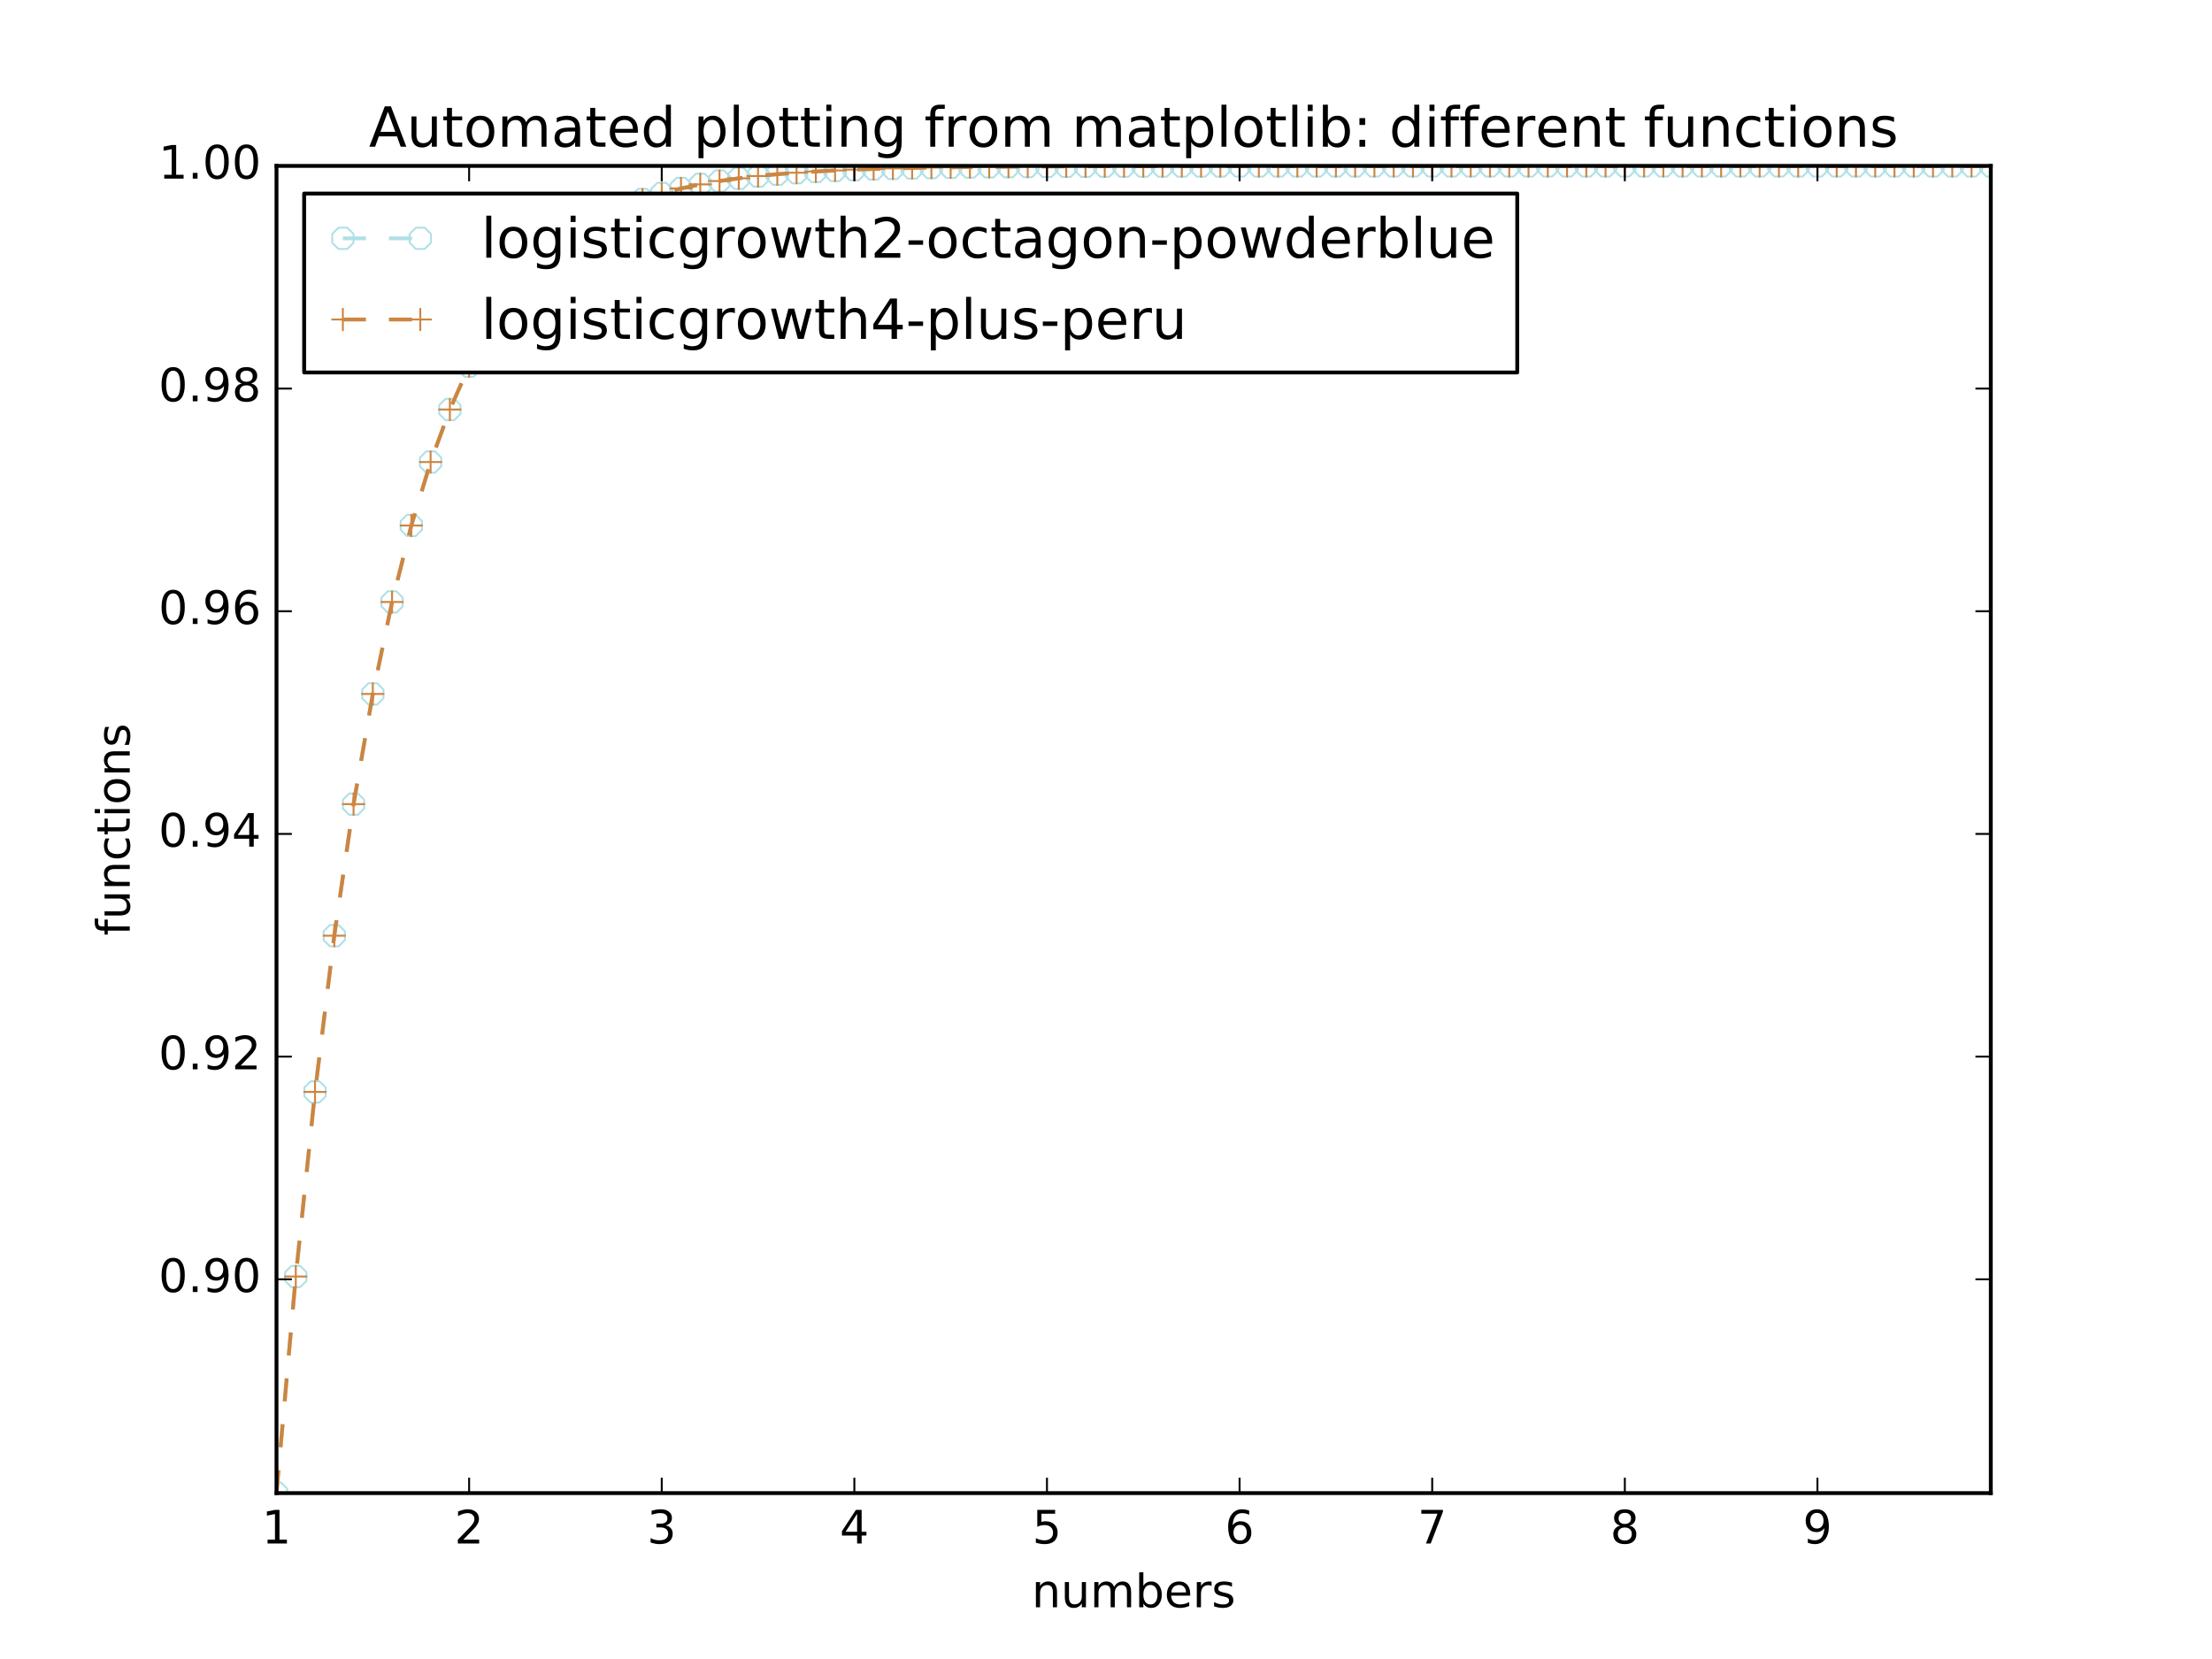 <?xml version="1.0" encoding="utf-8" standalone="no"?>
<!DOCTYPE svg PUBLIC "-//W3C//DTD SVG 1.1//EN"
  "http://www.w3.org/Graphics/SVG/1.1/DTD/svg11.dtd">
<!-- Created with matplotlib (http://matplotlib.org/) -->
<svg height="432pt" version="1.1" viewBox="0 0 576 432" width="576pt" xmlns="http://www.w3.org/2000/svg" xmlns:xlink="http://www.w3.org/1999/xlink">
 <defs>
  <style type="text/css">
*{stroke-linecap:butt;stroke-linejoin:round;stroke-miterlimit:100000;}
  </style>
 </defs>
 <g id="figure_1">
  <g id="patch_1">
   <path d="M 0 432 
L 576 432 
L 576 0 
L 0 0 
z
" style="fill:#ffffff;"/>
  </g>
  <g id="axes_1">
   <g id="patch_2">
    <path d="M 72 388.8 
L 518.4 388.8 
L 518.4 43.2 
L 72 43.2 
z
" style="fill:#ffffff;"/>
   </g>
   <g id="line2d_1">
    <path clip-path="url(#p34cb768e17)" d="M 72 388.8 
L 77.016 332.402 
L 82.031 284.339 
L 87.047 243.65 
L 92.063 209.398 
L 97.079 180.7 
L 102.094 156.752 
L 107.11 136.833 
L 112.126 120.312 
L 117.142 106.639 
L 122.157 95.347 
L 127.173 86.034 
L 132.189 78.363 
L 137.204 72.053 
L 142.22 66.865 
L 147.236 62.604 
L 152.252 59.106 
L 157.267 56.236 
L 162.283 53.882 
L 167.299 51.951 
L 172.315 50.369 
L 177.33 49.072 
L 182.346 48.009 
L 187.362 47.139 
L 192.378 46.426 
L 197.393 45.841 
L 202.409 45.363 
L 207.425 44.971 
L 212.44 44.65 
L 217.456 44.387 
L 222.472 44.172 
L 227.488 43.996 
L 232.503 43.852 
L 237.519 43.734 
L 242.535 43.637 
L 247.551 43.558 
L 252.566 43.493 
L 257.582 43.44 
L 262.598 43.396 
L 267.613 43.361 
L 272.629 43.332 
L 277.645 43.308 
L 282.661 43.288 
L 287.676 43.272 
L 292.692 43.259 
L 297.708 43.248 
L 302.724 43.24 
L 307.739 43.232 
L 312.755 43.227 
L 317.771 43.222 
L 322.787 43.218 
L 327.802 43.215 
L 332.818 43.212 
L 337.834 43.21 
L 342.849 43.208 
L 347.865 43.207 
L 352.881 43.205 
L 357.897 43.204 
L 362.912 43.204 
L 367.928 43.203 
L 372.944 43.202 
L 377.96 43.202 
L 382.975 43.202 
L 387.991 43.201 
L 393.007 43.201 
L 398.022 43.201 
L 403.038 43.201 
L 408.054 43.201 
L 413.07 43.2 
L 418.085 43.2 
L 423.101 43.2 
L 428.117 43.2 
L 433.133 43.2 
L 438.148 43.2 
L 443.164 43.2 
L 448.18 43.2 
L 453.196 43.2 
L 458.211 43.2 
L 463.227 43.2 
L 468.243 43.2 
L 473.258 43.2 
L 478.274 43.2 
L 483.29 43.2 
L 488.306 43.2 
L 493.321 43.2 
L 498.337 43.2 
L 503.353 43.2 
L 508.369 43.2 
L 513.384 43.2 
L 518.4 43.2 
" style="fill:none;stroke:#b0e0e6;stroke-dasharray:6,6;stroke-dashoffset:0.0;"/>
    <defs>
     <path d="M -1.148 -2.772 
L -2.772 -1.148 
L -2.772 1.148 
L -1.148 2.772 
L 1.148 2.772 
L 2.772 1.148 
L 2.772 -1.148 
L 1.148 -2.772 
z
" id="m70c37d524b" style="stroke:#b0e0e6;stroke-linejoin:miter;stroke-width:0.5;"/>
    </defs>
    <g clip-path="url(#p34cb768e17)">
     <use style="fill:none;stroke:#b0e0e6;stroke-linejoin:miter;stroke-width:0.5;" x="72.0" xlink:href="#m70c37d524b" y="388.8"/>
     <use style="fill:none;stroke:#b0e0e6;stroke-linejoin:miter;stroke-width:0.5;" x="77.016" xlink:href="#m70c37d524b" y="332.402"/>
     <use style="fill:none;stroke:#b0e0e6;stroke-linejoin:miter;stroke-width:0.5;" x="82.031" xlink:href="#m70c37d524b" y="284.339"/>
     <use style="fill:none;stroke:#b0e0e6;stroke-linejoin:miter;stroke-width:0.5;" x="87.047" xlink:href="#m70c37d524b" y="243.65"/>
     <use style="fill:none;stroke:#b0e0e6;stroke-linejoin:miter;stroke-width:0.5;" x="92.063" xlink:href="#m70c37d524b" y="209.398"/>
     <use style="fill:none;stroke:#b0e0e6;stroke-linejoin:miter;stroke-width:0.5;" x="97.079" xlink:href="#m70c37d524b" y="180.7"/>
     <use style="fill:none;stroke:#b0e0e6;stroke-linejoin:miter;stroke-width:0.5;" x="102.094" xlink:href="#m70c37d524b" y="156.752"/>
     <use style="fill:none;stroke:#b0e0e6;stroke-linejoin:miter;stroke-width:0.5;" x="107.11" xlink:href="#m70c37d524b" y="136.833"/>
     <use style="fill:none;stroke:#b0e0e6;stroke-linejoin:miter;stroke-width:0.5;" x="112.126" xlink:href="#m70c37d524b" y="120.312"/>
     <use style="fill:none;stroke:#b0e0e6;stroke-linejoin:miter;stroke-width:0.5;" x="117.142" xlink:href="#m70c37d524b" y="106.639"/>
     <use style="fill:none;stroke:#b0e0e6;stroke-linejoin:miter;stroke-width:0.5;" x="122.157" xlink:href="#m70c37d524b" y="95.347"/>
     <use style="fill:none;stroke:#b0e0e6;stroke-linejoin:miter;stroke-width:0.5;" x="127.173" xlink:href="#m70c37d524b" y="86.034"/>
     <use style="fill:none;stroke:#b0e0e6;stroke-linejoin:miter;stroke-width:0.5;" x="132.189" xlink:href="#m70c37d524b" y="78.363"/>
     <use style="fill:none;stroke:#b0e0e6;stroke-linejoin:miter;stroke-width:0.5;" x="137.204" xlink:href="#m70c37d524b" y="72.053"/>
     <use style="fill:none;stroke:#b0e0e6;stroke-linejoin:miter;stroke-width:0.5;" x="142.22" xlink:href="#m70c37d524b" y="66.865"/>
     <use style="fill:none;stroke:#b0e0e6;stroke-linejoin:miter;stroke-width:0.5;" x="147.236" xlink:href="#m70c37d524b" y="62.604"/>
     <use style="fill:none;stroke:#b0e0e6;stroke-linejoin:miter;stroke-width:0.5;" x="152.252" xlink:href="#m70c37d524b" y="59.106"/>
     <use style="fill:none;stroke:#b0e0e6;stroke-linejoin:miter;stroke-width:0.5;" x="157.267" xlink:href="#m70c37d524b" y="56.236"/>
     <use style="fill:none;stroke:#b0e0e6;stroke-linejoin:miter;stroke-width:0.5;" x="162.283" xlink:href="#m70c37d524b" y="53.882"/>
     <use style="fill:none;stroke:#b0e0e6;stroke-linejoin:miter;stroke-width:0.5;" x="167.299" xlink:href="#m70c37d524b" y="51.951"/>
     <use style="fill:none;stroke:#b0e0e6;stroke-linejoin:miter;stroke-width:0.5;" x="172.315" xlink:href="#m70c37d524b" y="50.369"/>
     <use style="fill:none;stroke:#b0e0e6;stroke-linejoin:miter;stroke-width:0.5;" x="177.33" xlink:href="#m70c37d524b" y="49.072"/>
     <use style="fill:none;stroke:#b0e0e6;stroke-linejoin:miter;stroke-width:0.5;" x="182.346" xlink:href="#m70c37d524b" y="48.009"/>
     <use style="fill:none;stroke:#b0e0e6;stroke-linejoin:miter;stroke-width:0.5;" x="187.362" xlink:href="#m70c37d524b" y="47.139"/>
     <use style="fill:none;stroke:#b0e0e6;stroke-linejoin:miter;stroke-width:0.5;" x="192.378" xlink:href="#m70c37d524b" y="46.426"/>
     <use style="fill:none;stroke:#b0e0e6;stroke-linejoin:miter;stroke-width:0.5;" x="197.393" xlink:href="#m70c37d524b" y="45.841"/>
     <use style="fill:none;stroke:#b0e0e6;stroke-linejoin:miter;stroke-width:0.5;" x="202.409" xlink:href="#m70c37d524b" y="45.363"/>
     <use style="fill:none;stroke:#b0e0e6;stroke-linejoin:miter;stroke-width:0.5;" x="207.425" xlink:href="#m70c37d524b" y="44.971"/>
     <use style="fill:none;stroke:#b0e0e6;stroke-linejoin:miter;stroke-width:0.5;" x="212.44" xlink:href="#m70c37d524b" y="44.65"/>
     <use style="fill:none;stroke:#b0e0e6;stroke-linejoin:miter;stroke-width:0.5;" x="217.456" xlink:href="#m70c37d524b" y="44.387"/>
     <use style="fill:none;stroke:#b0e0e6;stroke-linejoin:miter;stroke-width:0.5;" x="222.472" xlink:href="#m70c37d524b" y="44.172"/>
     <use style="fill:none;stroke:#b0e0e6;stroke-linejoin:miter;stroke-width:0.5;" x="227.488" xlink:href="#m70c37d524b" y="43.996"/>
     <use style="fill:none;stroke:#b0e0e6;stroke-linejoin:miter;stroke-width:0.5;" x="232.503" xlink:href="#m70c37d524b" y="43.852"/>
     <use style="fill:none;stroke:#b0e0e6;stroke-linejoin:miter;stroke-width:0.5;" x="237.519" xlink:href="#m70c37d524b" y="43.734"/>
     <use style="fill:none;stroke:#b0e0e6;stroke-linejoin:miter;stroke-width:0.5;" x="242.535" xlink:href="#m70c37d524b" y="43.637"/>
     <use style="fill:none;stroke:#b0e0e6;stroke-linejoin:miter;stroke-width:0.5;" x="247.551" xlink:href="#m70c37d524b" y="43.558"/>
     <use style="fill:none;stroke:#b0e0e6;stroke-linejoin:miter;stroke-width:0.5;" x="252.566" xlink:href="#m70c37d524b" y="43.493"/>
     <use style="fill:none;stroke:#b0e0e6;stroke-linejoin:miter;stroke-width:0.5;" x="257.582" xlink:href="#m70c37d524b" y="43.44"/>
     <use style="fill:none;stroke:#b0e0e6;stroke-linejoin:miter;stroke-width:0.5;" x="262.598" xlink:href="#m70c37d524b" y="43.396"/>
     <use style="fill:none;stroke:#b0e0e6;stroke-linejoin:miter;stroke-width:0.5;" x="267.613" xlink:href="#m70c37d524b" y="43.361"/>
     <use style="fill:none;stroke:#b0e0e6;stroke-linejoin:miter;stroke-width:0.5;" x="272.629" xlink:href="#m70c37d524b" y="43.332"/>
     <use style="fill:none;stroke:#b0e0e6;stroke-linejoin:miter;stroke-width:0.5;" x="277.645" xlink:href="#m70c37d524b" y="43.308"/>
     <use style="fill:none;stroke:#b0e0e6;stroke-linejoin:miter;stroke-width:0.5;" x="282.661" xlink:href="#m70c37d524b" y="43.288"/>
     <use style="fill:none;stroke:#b0e0e6;stroke-linejoin:miter;stroke-width:0.5;" x="287.676" xlink:href="#m70c37d524b" y="43.272"/>
     <use style="fill:none;stroke:#b0e0e6;stroke-linejoin:miter;stroke-width:0.5;" x="292.692" xlink:href="#m70c37d524b" y="43.259"/>
     <use style="fill:none;stroke:#b0e0e6;stroke-linejoin:miter;stroke-width:0.5;" x="297.708" xlink:href="#m70c37d524b" y="43.248"/>
     <use style="fill:none;stroke:#b0e0e6;stroke-linejoin:miter;stroke-width:0.5;" x="302.724" xlink:href="#m70c37d524b" y="43.24"/>
     <use style="fill:none;stroke:#b0e0e6;stroke-linejoin:miter;stroke-width:0.5;" x="307.739" xlink:href="#m70c37d524b" y="43.232"/>
     <use style="fill:none;stroke:#b0e0e6;stroke-linejoin:miter;stroke-width:0.5;" x="312.755" xlink:href="#m70c37d524b" y="43.227"/>
     <use style="fill:none;stroke:#b0e0e6;stroke-linejoin:miter;stroke-width:0.5;" x="317.771" xlink:href="#m70c37d524b" y="43.222"/>
     <use style="fill:none;stroke:#b0e0e6;stroke-linejoin:miter;stroke-width:0.5;" x="322.787" xlink:href="#m70c37d524b" y="43.218"/>
     <use style="fill:none;stroke:#b0e0e6;stroke-linejoin:miter;stroke-width:0.5;" x="327.802" xlink:href="#m70c37d524b" y="43.215"/>
     <use style="fill:none;stroke:#b0e0e6;stroke-linejoin:miter;stroke-width:0.5;" x="332.818" xlink:href="#m70c37d524b" y="43.212"/>
     <use style="fill:none;stroke:#b0e0e6;stroke-linejoin:miter;stroke-width:0.5;" x="337.834" xlink:href="#m70c37d524b" y="43.21"/>
     <use style="fill:none;stroke:#b0e0e6;stroke-linejoin:miter;stroke-width:0.5;" x="342.849" xlink:href="#m70c37d524b" y="43.208"/>
     <use style="fill:none;stroke:#b0e0e6;stroke-linejoin:miter;stroke-width:0.5;" x="347.865" xlink:href="#m70c37d524b" y="43.207"/>
     <use style="fill:none;stroke:#b0e0e6;stroke-linejoin:miter;stroke-width:0.5;" x="352.881" xlink:href="#m70c37d524b" y="43.205"/>
     <use style="fill:none;stroke:#b0e0e6;stroke-linejoin:miter;stroke-width:0.5;" x="357.897" xlink:href="#m70c37d524b" y="43.204"/>
     <use style="fill:none;stroke:#b0e0e6;stroke-linejoin:miter;stroke-width:0.5;" x="362.912" xlink:href="#m70c37d524b" y="43.204"/>
     <use style="fill:none;stroke:#b0e0e6;stroke-linejoin:miter;stroke-width:0.5;" x="367.928" xlink:href="#m70c37d524b" y="43.203"/>
     <use style="fill:none;stroke:#b0e0e6;stroke-linejoin:miter;stroke-width:0.5;" x="372.944" xlink:href="#m70c37d524b" y="43.202"/>
     <use style="fill:none;stroke:#b0e0e6;stroke-linejoin:miter;stroke-width:0.5;" x="377.96" xlink:href="#m70c37d524b" y="43.202"/>
     <use style="fill:none;stroke:#b0e0e6;stroke-linejoin:miter;stroke-width:0.5;" x="382.975" xlink:href="#m70c37d524b" y="43.202"/>
     <use style="fill:none;stroke:#b0e0e6;stroke-linejoin:miter;stroke-width:0.5;" x="387.991" xlink:href="#m70c37d524b" y="43.201"/>
     <use style="fill:none;stroke:#b0e0e6;stroke-linejoin:miter;stroke-width:0.5;" x="393.007" xlink:href="#m70c37d524b" y="43.201"/>
     <use style="fill:none;stroke:#b0e0e6;stroke-linejoin:miter;stroke-width:0.5;" x="398.022" xlink:href="#m70c37d524b" y="43.201"/>
     <use style="fill:none;stroke:#b0e0e6;stroke-linejoin:miter;stroke-width:0.5;" x="403.038" xlink:href="#m70c37d524b" y="43.201"/>
     <use style="fill:none;stroke:#b0e0e6;stroke-linejoin:miter;stroke-width:0.5;" x="408.054" xlink:href="#m70c37d524b" y="43.201"/>
     <use style="fill:none;stroke:#b0e0e6;stroke-linejoin:miter;stroke-width:0.5;" x="413.07" xlink:href="#m70c37d524b" y="43.2"/>
     <use style="fill:none;stroke:#b0e0e6;stroke-linejoin:miter;stroke-width:0.5;" x="418.085" xlink:href="#m70c37d524b" y="43.2"/>
     <use style="fill:none;stroke:#b0e0e6;stroke-linejoin:miter;stroke-width:0.5;" x="423.101" xlink:href="#m70c37d524b" y="43.2"/>
     <use style="fill:none;stroke:#b0e0e6;stroke-linejoin:miter;stroke-width:0.5;" x="428.117" xlink:href="#m70c37d524b" y="43.2"/>
     <use style="fill:none;stroke:#b0e0e6;stroke-linejoin:miter;stroke-width:0.5;" x="433.133" xlink:href="#m70c37d524b" y="43.2"/>
     <use style="fill:none;stroke:#b0e0e6;stroke-linejoin:miter;stroke-width:0.5;" x="438.148" xlink:href="#m70c37d524b" y="43.2"/>
     <use style="fill:none;stroke:#b0e0e6;stroke-linejoin:miter;stroke-width:0.5;" x="443.164" xlink:href="#m70c37d524b" y="43.2"/>
     <use style="fill:none;stroke:#b0e0e6;stroke-linejoin:miter;stroke-width:0.5;" x="448.18" xlink:href="#m70c37d524b" y="43.2"/>
     <use style="fill:none;stroke:#b0e0e6;stroke-linejoin:miter;stroke-width:0.5;" x="453.196" xlink:href="#m70c37d524b" y="43.2"/>
     <use style="fill:none;stroke:#b0e0e6;stroke-linejoin:miter;stroke-width:0.5;" x="458.211" xlink:href="#m70c37d524b" y="43.2"/>
     <use style="fill:none;stroke:#b0e0e6;stroke-linejoin:miter;stroke-width:0.5;" x="463.227" xlink:href="#m70c37d524b" y="43.2"/>
     <use style="fill:none;stroke:#b0e0e6;stroke-linejoin:miter;stroke-width:0.5;" x="468.243" xlink:href="#m70c37d524b" y="43.2"/>
     <use style="fill:none;stroke:#b0e0e6;stroke-linejoin:miter;stroke-width:0.5;" x="473.258" xlink:href="#m70c37d524b" y="43.2"/>
     <use style="fill:none;stroke:#b0e0e6;stroke-linejoin:miter;stroke-width:0.5;" x="478.274" xlink:href="#m70c37d524b" y="43.2"/>
     <use style="fill:none;stroke:#b0e0e6;stroke-linejoin:miter;stroke-width:0.5;" x="483.29" xlink:href="#m70c37d524b" y="43.2"/>
     <use style="fill:none;stroke:#b0e0e6;stroke-linejoin:miter;stroke-width:0.5;" x="488.306" xlink:href="#m70c37d524b" y="43.2"/>
     <use style="fill:none;stroke:#b0e0e6;stroke-linejoin:miter;stroke-width:0.5;" x="493.321" xlink:href="#m70c37d524b" y="43.2"/>
     <use style="fill:none;stroke:#b0e0e6;stroke-linejoin:miter;stroke-width:0.5;" x="498.337" xlink:href="#m70c37d524b" y="43.2"/>
     <use style="fill:none;stroke:#b0e0e6;stroke-linejoin:miter;stroke-width:0.5;" x="503.353" xlink:href="#m70c37d524b" y="43.2"/>
     <use style="fill:none;stroke:#b0e0e6;stroke-linejoin:miter;stroke-width:0.5;" x="508.369" xlink:href="#m70c37d524b" y="43.2"/>
     <use style="fill:none;stroke:#b0e0e6;stroke-linejoin:miter;stroke-width:0.5;" x="513.384" xlink:href="#m70c37d524b" y="43.2"/>
     <use style="fill:none;stroke:#b0e0e6;stroke-linejoin:miter;stroke-width:0.5;" x="518.4" xlink:href="#m70c37d524b" y="43.2"/>
    </g>
   </g>
   <g id="line2d_2">
    <path clip-path="url(#p34cb768e17)" d="M 72 388.8 
L 77.016 332.402 
L 82.031 284.339 
L 87.047 243.65 
L 92.063 209.398 
L 97.079 180.7 
L 102.094 156.752 
L 107.11 136.833 
L 112.126 120.312 
L 117.142 106.639 
L 122.157 95.347 
L 127.173 86.034 
L 132.189 78.363 
L 137.204 72.053 
L 142.22 66.865 
L 147.236 62.604 
L 152.252 59.106 
L 157.267 56.236 
L 162.283 53.882 
L 167.299 51.951 
L 172.315 50.369 
L 177.33 49.072 
L 182.346 48.009 
L 187.362 47.139 
L 192.378 46.426 
L 197.393 45.841 
L 202.409 45.363 
L 207.425 44.971 
L 212.44 44.65 
L 217.456 44.387 
L 222.472 44.172 
L 227.488 43.996 
L 232.503 43.852 
L 237.519 43.734 
L 242.535 43.637 
L 247.551 43.558 
L 252.566 43.493 
L 257.582 43.44 
L 262.598 43.396 
L 267.613 43.361 
L 272.629 43.332 
L 277.645 43.308 
L 282.661 43.288 
L 287.676 43.272 
L 292.692 43.259 
L 297.708 43.248 
L 302.724 43.24 
L 307.739 43.232 
L 312.755 43.227 
L 317.771 43.222 
L 322.787 43.218 
L 327.802 43.215 
L 332.818 43.212 
L 337.834 43.21 
L 342.849 43.208 
L 347.865 43.207 
L 352.881 43.205 
L 357.897 43.204 
L 362.912 43.204 
L 367.928 43.203 
L 372.944 43.202 
L 377.96 43.202 
L 382.975 43.202 
L 387.991 43.201 
L 393.007 43.201 
L 398.022 43.201 
L 403.038 43.201 
L 408.054 43.201 
L 413.07 43.2 
L 418.085 43.2 
L 423.101 43.2 
L 428.117 43.2 
L 433.133 43.2 
L 438.148 43.2 
L 443.164 43.2 
L 448.18 43.2 
L 453.196 43.2 
L 458.211 43.2 
L 463.227 43.2 
L 468.243 43.2 
L 473.258 43.2 
L 478.274 43.2 
L 483.29 43.2 
L 488.306 43.2 
L 493.321 43.2 
L 498.337 43.2 
L 503.353 43.2 
L 508.369 43.2 
L 513.384 43.2 
L 518.4 43.2 
" style="fill:none;stroke:#cd853f;stroke-dasharray:6,6;stroke-dashoffset:0.0;"/>
    <defs>
     <path d="M -3 0 
L 3 0 
M 0 3 
L 0 -3 
" id="m1ec7ca1e81" style="stroke:#cd853f;stroke-width:0.5;"/>
    </defs>
    <g clip-path="url(#p34cb768e17)">
     <use style="fill:none;stroke:#cd853f;stroke-width:0.5;" x="72.0" xlink:href="#m1ec7ca1e81" y="388.8"/>
     <use style="fill:none;stroke:#cd853f;stroke-width:0.5;" x="77.016" xlink:href="#m1ec7ca1e81" y="332.402"/>
     <use style="fill:none;stroke:#cd853f;stroke-width:0.5;" x="82.031" xlink:href="#m1ec7ca1e81" y="284.339"/>
     <use style="fill:none;stroke:#cd853f;stroke-width:0.5;" x="87.047" xlink:href="#m1ec7ca1e81" y="243.65"/>
     <use style="fill:none;stroke:#cd853f;stroke-width:0.5;" x="92.063" xlink:href="#m1ec7ca1e81" y="209.398"/>
     <use style="fill:none;stroke:#cd853f;stroke-width:0.5;" x="97.079" xlink:href="#m1ec7ca1e81" y="180.7"/>
     <use style="fill:none;stroke:#cd853f;stroke-width:0.5;" x="102.094" xlink:href="#m1ec7ca1e81" y="156.752"/>
     <use style="fill:none;stroke:#cd853f;stroke-width:0.5;" x="107.11" xlink:href="#m1ec7ca1e81" y="136.833"/>
     <use style="fill:none;stroke:#cd853f;stroke-width:0.5;" x="112.126" xlink:href="#m1ec7ca1e81" y="120.312"/>
     <use style="fill:none;stroke:#cd853f;stroke-width:0.5;" x="117.142" xlink:href="#m1ec7ca1e81" y="106.639"/>
     <use style="fill:none;stroke:#cd853f;stroke-width:0.5;" x="122.157" xlink:href="#m1ec7ca1e81" y="95.347"/>
     <use style="fill:none;stroke:#cd853f;stroke-width:0.5;" x="127.173" xlink:href="#m1ec7ca1e81" y="86.034"/>
     <use style="fill:none;stroke:#cd853f;stroke-width:0.5;" x="132.189" xlink:href="#m1ec7ca1e81" y="78.363"/>
     <use style="fill:none;stroke:#cd853f;stroke-width:0.5;" x="137.204" xlink:href="#m1ec7ca1e81" y="72.053"/>
     <use style="fill:none;stroke:#cd853f;stroke-width:0.5;" x="142.22" xlink:href="#m1ec7ca1e81" y="66.865"/>
     <use style="fill:none;stroke:#cd853f;stroke-width:0.5;" x="147.236" xlink:href="#m1ec7ca1e81" y="62.604"/>
     <use style="fill:none;stroke:#cd853f;stroke-width:0.5;" x="152.252" xlink:href="#m1ec7ca1e81" y="59.106"/>
     <use style="fill:none;stroke:#cd853f;stroke-width:0.5;" x="157.267" xlink:href="#m1ec7ca1e81" y="56.236"/>
     <use style="fill:none;stroke:#cd853f;stroke-width:0.5;" x="162.283" xlink:href="#m1ec7ca1e81" y="53.882"/>
     <use style="fill:none;stroke:#cd853f;stroke-width:0.5;" x="167.299" xlink:href="#m1ec7ca1e81" y="51.951"/>
     <use style="fill:none;stroke:#cd853f;stroke-width:0.5;" x="172.315" xlink:href="#m1ec7ca1e81" y="50.369"/>
     <use style="fill:none;stroke:#cd853f;stroke-width:0.5;" x="177.33" xlink:href="#m1ec7ca1e81" y="49.072"/>
     <use style="fill:none;stroke:#cd853f;stroke-width:0.5;" x="182.346" xlink:href="#m1ec7ca1e81" y="48.009"/>
     <use style="fill:none;stroke:#cd853f;stroke-width:0.5;" x="187.362" xlink:href="#m1ec7ca1e81" y="47.139"/>
     <use style="fill:none;stroke:#cd853f;stroke-width:0.5;" x="192.378" xlink:href="#m1ec7ca1e81" y="46.426"/>
     <use style="fill:none;stroke:#cd853f;stroke-width:0.5;" x="197.393" xlink:href="#m1ec7ca1e81" y="45.841"/>
     <use style="fill:none;stroke:#cd853f;stroke-width:0.5;" x="202.409" xlink:href="#m1ec7ca1e81" y="45.363"/>
     <use style="fill:none;stroke:#cd853f;stroke-width:0.5;" x="207.425" xlink:href="#m1ec7ca1e81" y="44.971"/>
     <use style="fill:none;stroke:#cd853f;stroke-width:0.5;" x="212.44" xlink:href="#m1ec7ca1e81" y="44.65"/>
     <use style="fill:none;stroke:#cd853f;stroke-width:0.5;" x="217.456" xlink:href="#m1ec7ca1e81" y="44.387"/>
     <use style="fill:none;stroke:#cd853f;stroke-width:0.5;" x="222.472" xlink:href="#m1ec7ca1e81" y="44.172"/>
     <use style="fill:none;stroke:#cd853f;stroke-width:0.5;" x="227.488" xlink:href="#m1ec7ca1e81" y="43.996"/>
     <use style="fill:none;stroke:#cd853f;stroke-width:0.5;" x="232.503" xlink:href="#m1ec7ca1e81" y="43.852"/>
     <use style="fill:none;stroke:#cd853f;stroke-width:0.5;" x="237.519" xlink:href="#m1ec7ca1e81" y="43.734"/>
     <use style="fill:none;stroke:#cd853f;stroke-width:0.5;" x="242.535" xlink:href="#m1ec7ca1e81" y="43.637"/>
     <use style="fill:none;stroke:#cd853f;stroke-width:0.5;" x="247.551" xlink:href="#m1ec7ca1e81" y="43.558"/>
     <use style="fill:none;stroke:#cd853f;stroke-width:0.5;" x="252.566" xlink:href="#m1ec7ca1e81" y="43.493"/>
     <use style="fill:none;stroke:#cd853f;stroke-width:0.5;" x="257.582" xlink:href="#m1ec7ca1e81" y="43.44"/>
     <use style="fill:none;stroke:#cd853f;stroke-width:0.5;" x="262.598" xlink:href="#m1ec7ca1e81" y="43.396"/>
     <use style="fill:none;stroke:#cd853f;stroke-width:0.5;" x="267.613" xlink:href="#m1ec7ca1e81" y="43.361"/>
     <use style="fill:none;stroke:#cd853f;stroke-width:0.5;" x="272.629" xlink:href="#m1ec7ca1e81" y="43.332"/>
     <use style="fill:none;stroke:#cd853f;stroke-width:0.5;" x="277.645" xlink:href="#m1ec7ca1e81" y="43.308"/>
     <use style="fill:none;stroke:#cd853f;stroke-width:0.5;" x="282.661" xlink:href="#m1ec7ca1e81" y="43.288"/>
     <use style="fill:none;stroke:#cd853f;stroke-width:0.5;" x="287.676" xlink:href="#m1ec7ca1e81" y="43.272"/>
     <use style="fill:none;stroke:#cd853f;stroke-width:0.5;" x="292.692" xlink:href="#m1ec7ca1e81" y="43.259"/>
     <use style="fill:none;stroke:#cd853f;stroke-width:0.5;" x="297.708" xlink:href="#m1ec7ca1e81" y="43.248"/>
     <use style="fill:none;stroke:#cd853f;stroke-width:0.5;" x="302.724" xlink:href="#m1ec7ca1e81" y="43.24"/>
     <use style="fill:none;stroke:#cd853f;stroke-width:0.5;" x="307.739" xlink:href="#m1ec7ca1e81" y="43.232"/>
     <use style="fill:none;stroke:#cd853f;stroke-width:0.5;" x="312.755" xlink:href="#m1ec7ca1e81" y="43.227"/>
     <use style="fill:none;stroke:#cd853f;stroke-width:0.5;" x="317.771" xlink:href="#m1ec7ca1e81" y="43.222"/>
     <use style="fill:none;stroke:#cd853f;stroke-width:0.5;" x="322.787" xlink:href="#m1ec7ca1e81" y="43.218"/>
     <use style="fill:none;stroke:#cd853f;stroke-width:0.5;" x="327.802" xlink:href="#m1ec7ca1e81" y="43.215"/>
     <use style="fill:none;stroke:#cd853f;stroke-width:0.5;" x="332.818" xlink:href="#m1ec7ca1e81" y="43.212"/>
     <use style="fill:none;stroke:#cd853f;stroke-width:0.5;" x="337.834" xlink:href="#m1ec7ca1e81" y="43.21"/>
     <use style="fill:none;stroke:#cd853f;stroke-width:0.5;" x="342.849" xlink:href="#m1ec7ca1e81" y="43.208"/>
     <use style="fill:none;stroke:#cd853f;stroke-width:0.5;" x="347.865" xlink:href="#m1ec7ca1e81" y="43.207"/>
     <use style="fill:none;stroke:#cd853f;stroke-width:0.5;" x="352.881" xlink:href="#m1ec7ca1e81" y="43.205"/>
     <use style="fill:none;stroke:#cd853f;stroke-width:0.5;" x="357.897" xlink:href="#m1ec7ca1e81" y="43.204"/>
     <use style="fill:none;stroke:#cd853f;stroke-width:0.5;" x="362.912" xlink:href="#m1ec7ca1e81" y="43.204"/>
     <use style="fill:none;stroke:#cd853f;stroke-width:0.5;" x="367.928" xlink:href="#m1ec7ca1e81" y="43.203"/>
     <use style="fill:none;stroke:#cd853f;stroke-width:0.5;" x="372.944" xlink:href="#m1ec7ca1e81" y="43.202"/>
     <use style="fill:none;stroke:#cd853f;stroke-width:0.5;" x="377.96" xlink:href="#m1ec7ca1e81" y="43.202"/>
     <use style="fill:none;stroke:#cd853f;stroke-width:0.5;" x="382.975" xlink:href="#m1ec7ca1e81" y="43.202"/>
     <use style="fill:none;stroke:#cd853f;stroke-width:0.5;" x="387.991" xlink:href="#m1ec7ca1e81" y="43.201"/>
     <use style="fill:none;stroke:#cd853f;stroke-width:0.5;" x="393.007" xlink:href="#m1ec7ca1e81" y="43.201"/>
     <use style="fill:none;stroke:#cd853f;stroke-width:0.5;" x="398.022" xlink:href="#m1ec7ca1e81" y="43.201"/>
     <use style="fill:none;stroke:#cd853f;stroke-width:0.5;" x="403.038" xlink:href="#m1ec7ca1e81" y="43.201"/>
     <use style="fill:none;stroke:#cd853f;stroke-width:0.5;" x="408.054" xlink:href="#m1ec7ca1e81" y="43.201"/>
     <use style="fill:none;stroke:#cd853f;stroke-width:0.5;" x="413.07" xlink:href="#m1ec7ca1e81" y="43.2"/>
     <use style="fill:none;stroke:#cd853f;stroke-width:0.5;" x="418.085" xlink:href="#m1ec7ca1e81" y="43.2"/>
     <use style="fill:none;stroke:#cd853f;stroke-width:0.5;" x="423.101" xlink:href="#m1ec7ca1e81" y="43.2"/>
     <use style="fill:none;stroke:#cd853f;stroke-width:0.5;" x="428.117" xlink:href="#m1ec7ca1e81" y="43.2"/>
     <use style="fill:none;stroke:#cd853f;stroke-width:0.5;" x="433.133" xlink:href="#m1ec7ca1e81" y="43.2"/>
     <use style="fill:none;stroke:#cd853f;stroke-width:0.5;" x="438.148" xlink:href="#m1ec7ca1e81" y="43.2"/>
     <use style="fill:none;stroke:#cd853f;stroke-width:0.5;" x="443.164" xlink:href="#m1ec7ca1e81" y="43.2"/>
     <use style="fill:none;stroke:#cd853f;stroke-width:0.5;" x="448.18" xlink:href="#m1ec7ca1e81" y="43.2"/>
     <use style="fill:none;stroke:#cd853f;stroke-width:0.5;" x="453.196" xlink:href="#m1ec7ca1e81" y="43.2"/>
     <use style="fill:none;stroke:#cd853f;stroke-width:0.5;" x="458.211" xlink:href="#m1ec7ca1e81" y="43.2"/>
     <use style="fill:none;stroke:#cd853f;stroke-width:0.5;" x="463.227" xlink:href="#m1ec7ca1e81" y="43.2"/>
     <use style="fill:none;stroke:#cd853f;stroke-width:0.5;" x="468.243" xlink:href="#m1ec7ca1e81" y="43.2"/>
     <use style="fill:none;stroke:#cd853f;stroke-width:0.5;" x="473.258" xlink:href="#m1ec7ca1e81" y="43.2"/>
     <use style="fill:none;stroke:#cd853f;stroke-width:0.5;" x="478.274" xlink:href="#m1ec7ca1e81" y="43.2"/>
     <use style="fill:none;stroke:#cd853f;stroke-width:0.5;" x="483.29" xlink:href="#m1ec7ca1e81" y="43.2"/>
     <use style="fill:none;stroke:#cd853f;stroke-width:0.5;" x="488.306" xlink:href="#m1ec7ca1e81" y="43.2"/>
     <use style="fill:none;stroke:#cd853f;stroke-width:0.5;" x="493.321" xlink:href="#m1ec7ca1e81" y="43.2"/>
     <use style="fill:none;stroke:#cd853f;stroke-width:0.5;" x="498.337" xlink:href="#m1ec7ca1e81" y="43.2"/>
     <use style="fill:none;stroke:#cd853f;stroke-width:0.5;" x="503.353" xlink:href="#m1ec7ca1e81" y="43.2"/>
     <use style="fill:none;stroke:#cd853f;stroke-width:0.5;" x="508.369" xlink:href="#m1ec7ca1e81" y="43.2"/>
     <use style="fill:none;stroke:#cd853f;stroke-width:0.5;" x="513.384" xlink:href="#m1ec7ca1e81" y="43.2"/>
     <use style="fill:none;stroke:#cd853f;stroke-width:0.5;" x="518.4" xlink:href="#m1ec7ca1e81" y="43.2"/>
    </g>
   </g>
   <g id="patch_3">
    <path d="M 72 43.2 
L 518.4 43.2 
" style="fill:none;stroke:#000000;stroke-linecap:square;stroke-linejoin:miter;"/>
   </g>
   <g id="patch_4">
    <path d="M 518.4 388.8 
L 518.4 43.2 
" style="fill:none;stroke:#000000;stroke-linecap:square;stroke-linejoin:miter;"/>
   </g>
   <g id="patch_5">
    <path d="M 72 388.8 
L 518.4 388.8 
" style="fill:none;stroke:#000000;stroke-linecap:square;stroke-linejoin:miter;"/>
   </g>
   <g id="patch_6">
    <path d="M 72 388.8 
L 72 43.2 
" style="fill:none;stroke:#000000;stroke-linecap:square;stroke-linejoin:miter;"/>
   </g>
   <g id="matplotlib.axis_1">
    <g id="xtick_1">
     <g id="line2d_3">
      <defs>
       <path d="M 0 0 
L 0 -4 
" id="me9d0f3bffe" style="stroke:#000000;stroke-width:0.5;"/>
      </defs>
      <g>
       <use style="stroke:#000000;stroke-width:0.5;" x="72.0" xlink:href="#me9d0f3bffe" y="388.8"/>
      </g>
     </g>
     <g id="line2d_4">
      <defs>
       <path d="M 0 0 
L 0 4 
" id="m2e3394485f" style="stroke:#000000;stroke-width:0.5;"/>
      </defs>
      <g>
       <use style="stroke:#000000;stroke-width:0.5;" x="72.0" xlink:href="#m2e3394485f" y="43.2"/>
      </g>
     </g>
     <g id="text_1">
      <!-- 1 -->
      <defs>
       <path d="M 12.406 8.297 
L 28.516 8.297 
L 28.516 63.922 
L 10.984 60.406 
L 10.984 69.391 
L 28.422 72.906 
L 38.281 72.906 
L 38.281 8.297 
L 54.391 8.297 
L 54.391 0 
L 12.406 0 
z
" id="BitstreamVeraSans-Roman-31"/>
      </defs>
      <g transform="translate(68.183 401.918)scale(0.12 -0.12)">
       <use xlink:href="#BitstreamVeraSans-Roman-31"/>
      </g>
     </g>
    </g>
    <g id="xtick_2">
     <g id="line2d_5">
      <g>
       <use style="stroke:#000000;stroke-width:0.5;" x="122.157" xlink:href="#me9d0f3bffe" y="388.8"/>
      </g>
     </g>
     <g id="line2d_6">
      <g>
       <use style="stroke:#000000;stroke-width:0.5;" x="122.157" xlink:href="#m2e3394485f" y="43.2"/>
      </g>
     </g>
     <g id="text_2">
      <!-- 2 -->
      <defs>
       <path d="M 19.188 8.297 
L 53.609 8.297 
L 53.609 0 
L 7.328 0 
L 7.328 8.297 
Q 12.938 14.109 22.625 23.891 
Q 32.328 33.688 34.812 36.531 
Q 39.547 41.844 41.422 45.531 
Q 43.312 49.219 43.312 52.781 
Q 43.312 58.594 39.234 62.25 
Q 35.156 65.922 28.609 65.922 
Q 23.969 65.922 18.812 64.312 
Q 13.672 62.703 7.812 59.422 
L 7.812 69.391 
Q 13.766 71.781 18.938 73 
Q 24.125 74.219 28.422 74.219 
Q 39.75 74.219 46.484 68.547 
Q 53.219 62.891 53.219 53.422 
Q 53.219 48.922 51.531 44.891 
Q 49.859 40.875 45.406 35.406 
Q 44.188 33.984 37.641 27.219 
Q 31.109 20.453 19.188 8.297 
" id="BitstreamVeraSans-Roman-32"/>
      </defs>
      <g transform="translate(118.34 401.918)scale(0.12 -0.12)">
       <use xlink:href="#BitstreamVeraSans-Roman-32"/>
      </g>
     </g>
    </g>
    <g id="xtick_3">
     <g id="line2d_7">
      <g>
       <use style="stroke:#000000;stroke-width:0.5;" x="172.315" xlink:href="#me9d0f3bffe" y="388.8"/>
      </g>
     </g>
     <g id="line2d_8">
      <g>
       <use style="stroke:#000000;stroke-width:0.5;" x="172.315" xlink:href="#m2e3394485f" y="43.2"/>
      </g>
     </g>
     <g id="text_3">
      <!-- 3 -->
      <defs>
       <path d="M 40.578 39.312 
Q 47.656 37.797 51.625 33 
Q 55.609 28.219 55.609 21.188 
Q 55.609 10.406 48.188 4.484 
Q 40.766 -1.422 27.094 -1.422 
Q 22.516 -1.422 17.656 -0.516 
Q 12.797 0.391 7.625 2.203 
L 7.625 11.719 
Q 11.719 9.328 16.594 8.109 
Q 21.484 6.891 26.812 6.891 
Q 36.078 6.891 40.938 10.547 
Q 45.797 14.203 45.797 21.188 
Q 45.797 27.641 41.281 31.266 
Q 36.766 34.906 28.719 34.906 
L 20.219 34.906 
L 20.219 43.016 
L 29.109 43.016 
Q 36.375 43.016 40.234 45.922 
Q 44.094 48.828 44.094 54.297 
Q 44.094 59.906 40.109 62.906 
Q 36.141 65.922 28.719 65.922 
Q 24.656 65.922 20.016 65.031 
Q 15.375 64.156 9.812 62.312 
L 9.812 71.094 
Q 15.438 72.656 20.344 73.438 
Q 25.25 74.219 29.594 74.219 
Q 40.828 74.219 47.359 69.109 
Q 53.906 64.016 53.906 55.328 
Q 53.906 49.266 50.438 45.094 
Q 46.969 40.922 40.578 39.312 
" id="BitstreamVeraSans-Roman-33"/>
      </defs>
      <g transform="translate(168.497 401.918)scale(0.12 -0.12)">
       <use xlink:href="#BitstreamVeraSans-Roman-33"/>
      </g>
     </g>
    </g>
    <g id="xtick_4">
     <g id="line2d_9">
      <g>
       <use style="stroke:#000000;stroke-width:0.5;" x="222.472" xlink:href="#me9d0f3bffe" y="388.8"/>
      </g>
     </g>
     <g id="line2d_10">
      <g>
       <use style="stroke:#000000;stroke-width:0.5;" x="222.472" xlink:href="#m2e3394485f" y="43.2"/>
      </g>
     </g>
     <g id="text_4">
      <!-- 4 -->
      <defs>
       <path d="M 37.797 64.312 
L 12.891 25.391 
L 37.797 25.391 
z
M 35.203 72.906 
L 47.609 72.906 
L 47.609 25.391 
L 58.016 25.391 
L 58.016 17.188 
L 47.609 17.188 
L 47.609 0 
L 37.797 0 
L 37.797 17.188 
L 4.891 17.188 
L 4.891 26.703 
z
" id="BitstreamVeraSans-Roman-34"/>
      </defs>
      <g transform="translate(218.654 401.918)scale(0.12 -0.12)">
       <use xlink:href="#BitstreamVeraSans-Roman-34"/>
      </g>
     </g>
    </g>
    <g id="xtick_5">
     <g id="line2d_11">
      <g>
       <use style="stroke:#000000;stroke-width:0.5;" x="272.629" xlink:href="#me9d0f3bffe" y="388.8"/>
      </g>
     </g>
     <g id="line2d_12">
      <g>
       <use style="stroke:#000000;stroke-width:0.5;" x="272.629" xlink:href="#m2e3394485f" y="43.2"/>
      </g>
     </g>
     <g id="text_5">
      <!-- 5 -->
      <defs>
       <path d="M 10.797 72.906 
L 49.516 72.906 
L 49.516 64.594 
L 19.828 64.594 
L 19.828 46.734 
Q 21.969 47.469 24.109 47.828 
Q 26.266 48.188 28.422 48.188 
Q 40.625 48.188 47.75 41.5 
Q 54.891 34.812 54.891 23.391 
Q 54.891 11.625 47.562 5.094 
Q 40.234 -1.422 26.906 -1.422 
Q 22.312 -1.422 17.547 -0.641 
Q 12.797 0.141 7.719 1.703 
L 7.719 11.625 
Q 12.109 9.234 16.797 8.062 
Q 21.484 6.891 26.703 6.891 
Q 35.156 6.891 40.078 11.328 
Q 45.016 15.766 45.016 23.391 
Q 45.016 31 40.078 35.438 
Q 35.156 39.891 26.703 39.891 
Q 22.75 39.891 18.812 39.016 
Q 14.891 38.141 10.797 36.281 
z
" id="BitstreamVeraSans-Roman-35"/>
      </defs>
      <g transform="translate(268.812 401.918)scale(0.12 -0.12)">
       <use xlink:href="#BitstreamVeraSans-Roman-35"/>
      </g>
     </g>
    </g>
    <g id="xtick_6">
     <g id="line2d_13">
      <g>
       <use style="stroke:#000000;stroke-width:0.5;" x="322.787" xlink:href="#me9d0f3bffe" y="388.8"/>
      </g>
     </g>
     <g id="line2d_14">
      <g>
       <use style="stroke:#000000;stroke-width:0.5;" x="322.787" xlink:href="#m2e3394485f" y="43.2"/>
      </g>
     </g>
     <g id="text_6">
      <!-- 6 -->
      <defs>
       <path d="M 33.016 40.375 
Q 26.375 40.375 22.484 35.828 
Q 18.609 31.297 18.609 23.391 
Q 18.609 15.531 22.484 10.953 
Q 26.375 6.391 33.016 6.391 
Q 39.656 6.391 43.531 10.953 
Q 47.406 15.531 47.406 23.391 
Q 47.406 31.297 43.531 35.828 
Q 39.656 40.375 33.016 40.375 
M 52.594 71.297 
L 52.594 62.312 
Q 48.875 64.062 45.094 64.984 
Q 41.312 65.922 37.594 65.922 
Q 27.828 65.922 22.672 59.328 
Q 17.531 52.734 16.797 39.406 
Q 19.672 43.656 24.016 45.922 
Q 28.375 48.188 33.594 48.188 
Q 44.578 48.188 50.953 41.516 
Q 57.328 34.859 57.328 23.391 
Q 57.328 12.156 50.688 5.359 
Q 44.047 -1.422 33.016 -1.422 
Q 20.359 -1.422 13.672 8.266 
Q 6.984 17.969 6.984 36.375 
Q 6.984 53.656 15.188 63.938 
Q 23.391 74.219 37.203 74.219 
Q 40.922 74.219 44.703 73.484 
Q 48.484 72.75 52.594 71.297 
" id="BitstreamVeraSans-Roman-36"/>
      </defs>
      <g transform="translate(318.969 401.918)scale(0.12 -0.12)">
       <use xlink:href="#BitstreamVeraSans-Roman-36"/>
      </g>
     </g>
    </g>
    <g id="xtick_7">
     <g id="line2d_15">
      <g>
       <use style="stroke:#000000;stroke-width:0.5;" x="372.944" xlink:href="#me9d0f3bffe" y="388.8"/>
      </g>
     </g>
     <g id="line2d_16">
      <g>
       <use style="stroke:#000000;stroke-width:0.5;" x="372.944" xlink:href="#m2e3394485f" y="43.2"/>
      </g>
     </g>
     <g id="text_7">
      <!-- 7 -->
      <defs>
       <path d="M 8.203 72.906 
L 55.078 72.906 
L 55.078 68.703 
L 28.609 0 
L 18.312 0 
L 43.219 64.594 
L 8.203 64.594 
z
" id="BitstreamVeraSans-Roman-37"/>
      </defs>
      <g transform="translate(369.126 401.918)scale(0.12 -0.12)">
       <use xlink:href="#BitstreamVeraSans-Roman-37"/>
      </g>
     </g>
    </g>
    <g id="xtick_8">
     <g id="line2d_17">
      <g>
       <use style="stroke:#000000;stroke-width:0.5;" x="423.101" xlink:href="#me9d0f3bffe" y="388.8"/>
      </g>
     </g>
     <g id="line2d_18">
      <g>
       <use style="stroke:#000000;stroke-width:0.5;" x="423.101" xlink:href="#m2e3394485f" y="43.2"/>
      </g>
     </g>
     <g id="text_8">
      <!-- 8 -->
      <defs>
       <path d="M 31.781 34.625 
Q 24.75 34.625 20.719 30.859 
Q 16.703 27.094 16.703 20.516 
Q 16.703 13.922 20.719 10.156 
Q 24.75 6.391 31.781 6.391 
Q 38.812 6.391 42.859 10.172 
Q 46.922 13.969 46.922 20.516 
Q 46.922 27.094 42.891 30.859 
Q 38.875 34.625 31.781 34.625 
M 21.922 38.812 
Q 15.578 40.375 12.031 44.719 
Q 8.5 49.078 8.5 55.328 
Q 8.5 64.062 14.719 69.141 
Q 20.953 74.219 31.781 74.219 
Q 42.672 74.219 48.875 69.141 
Q 55.078 64.062 55.078 55.328 
Q 55.078 49.078 51.531 44.719 
Q 48 40.375 41.703 38.812 
Q 48.828 37.156 52.797 32.312 
Q 56.781 27.484 56.781 20.516 
Q 56.781 9.906 50.312 4.234 
Q 43.844 -1.422 31.781 -1.422 
Q 19.734 -1.422 13.25 4.234 
Q 6.781 9.906 6.781 20.516 
Q 6.781 27.484 10.781 32.312 
Q 14.797 37.156 21.922 38.812 
M 18.312 54.391 
Q 18.312 48.734 21.844 45.562 
Q 25.391 42.391 31.781 42.391 
Q 38.141 42.391 41.719 45.562 
Q 45.312 48.734 45.312 54.391 
Q 45.312 60.062 41.719 63.234 
Q 38.141 66.406 31.781 66.406 
Q 25.391 66.406 21.844 63.234 
Q 18.312 60.062 18.312 54.391 
" id="BitstreamVeraSans-Roman-38"/>
      </defs>
      <g transform="translate(419.284 401.918)scale(0.12 -0.12)">
       <use xlink:href="#BitstreamVeraSans-Roman-38"/>
      </g>
     </g>
    </g>
    <g id="xtick_9">
     <g id="line2d_19">
      <g>
       <use style="stroke:#000000;stroke-width:0.5;" x="473.258" xlink:href="#me9d0f3bffe" y="388.8"/>
      </g>
     </g>
     <g id="line2d_20">
      <g>
       <use style="stroke:#000000;stroke-width:0.5;" x="473.258" xlink:href="#m2e3394485f" y="43.2"/>
      </g>
     </g>
     <g id="text_9">
      <!-- 9 -->
      <defs>
       <path d="M 10.984 1.516 
L 10.984 10.5 
Q 14.703 8.734 18.5 7.812 
Q 22.312 6.891 25.984 6.891 
Q 35.75 6.891 40.891 13.453 
Q 46.047 20.016 46.781 33.406 
Q 43.953 29.203 39.594 26.953 
Q 35.25 24.703 29.984 24.703 
Q 19.047 24.703 12.672 31.312 
Q 6.297 37.938 6.297 49.422 
Q 6.297 60.641 12.938 67.422 
Q 19.578 74.219 30.609 74.219 
Q 43.266 74.219 49.922 64.516 
Q 56.594 54.828 56.594 36.375 
Q 56.594 19.141 48.406 8.859 
Q 40.234 -1.422 26.422 -1.422 
Q 22.703 -1.422 18.891 -0.688 
Q 15.094 0.047 10.984 1.516 
M 30.609 32.422 
Q 37.25 32.422 41.125 36.953 
Q 45.016 41.5 45.016 49.422 
Q 45.016 57.281 41.125 61.844 
Q 37.25 66.406 30.609 66.406 
Q 23.969 66.406 20.094 61.844 
Q 16.219 57.281 16.219 49.422 
Q 16.219 41.5 20.094 36.953 
Q 23.969 32.422 30.609 32.422 
" id="BitstreamVeraSans-Roman-39"/>
      </defs>
      <g transform="translate(469.441 401.918)scale(0.12 -0.12)">
       <use xlink:href="#BitstreamVeraSans-Roman-39"/>
      </g>
     </g>
    </g>
    <g id="text_10">
     <!-- numbers -->
     <defs>
      <path d="M 54.891 33.016 
L 54.891 0 
L 45.906 0 
L 45.906 32.719 
Q 45.906 40.484 42.875 44.328 
Q 39.844 48.188 33.797 48.188 
Q 26.516 48.188 22.312 43.547 
Q 18.109 38.922 18.109 30.906 
L 18.109 0 
L 9.078 0 
L 9.078 54.688 
L 18.109 54.688 
L 18.109 46.188 
Q 21.344 51.125 25.703 53.562 
Q 30.078 56 35.797 56 
Q 45.219 56 50.047 50.172 
Q 54.891 44.344 54.891 33.016 
" id="BitstreamVeraSans-Roman-6e"/>
      <path d="M 52 44.188 
Q 55.375 50.25 60.062 53.125 
Q 64.75 56 71.094 56 
Q 79.641 56 84.281 50.016 
Q 88.922 44.047 88.922 33.016 
L 88.922 0 
L 79.891 0 
L 79.891 32.719 
Q 79.891 40.578 77.094 44.375 
Q 74.312 48.188 68.609 48.188 
Q 61.625 48.188 57.562 43.547 
Q 53.516 38.922 53.516 30.906 
L 53.516 0 
L 44.484 0 
L 44.484 32.719 
Q 44.484 40.625 41.703 44.406 
Q 38.922 48.188 33.109 48.188 
Q 26.219 48.188 22.156 43.531 
Q 18.109 38.875 18.109 30.906 
L 18.109 0 
L 9.078 0 
L 9.078 54.688 
L 18.109 54.688 
L 18.109 46.188 
Q 21.188 51.219 25.484 53.609 
Q 29.781 56 35.688 56 
Q 41.656 56 45.828 52.969 
Q 50 49.953 52 44.188 
" id="BitstreamVeraSans-Roman-6d"/>
      <path d="M 56.203 29.594 
L 56.203 25.203 
L 14.891 25.203 
Q 15.484 15.922 20.484 11.062 
Q 25.484 6.203 34.422 6.203 
Q 39.594 6.203 44.453 7.469 
Q 49.312 8.734 54.109 11.281 
L 54.109 2.781 
Q 49.266 0.734 44.188 -0.344 
Q 39.109 -1.422 33.891 -1.422 
Q 20.797 -1.422 13.156 6.188 
Q 5.516 13.812 5.516 26.812 
Q 5.516 40.234 12.766 48.109 
Q 20.016 56 32.328 56 
Q 43.359 56 49.781 48.891 
Q 56.203 41.797 56.203 29.594 
M 47.219 32.234 
Q 47.125 39.594 43.094 43.984 
Q 39.062 48.391 32.422 48.391 
Q 24.906 48.391 20.391 44.141 
Q 15.875 39.891 15.188 32.172 
z
" id="BitstreamVeraSans-Roman-65"/>
      <path d="M 8.5 21.578 
L 8.5 54.688 
L 17.484 54.688 
L 17.484 21.922 
Q 17.484 14.156 20.5 10.266 
Q 23.531 6.391 29.594 6.391 
Q 36.859 6.391 41.078 11.031 
Q 45.312 15.672 45.312 23.688 
L 45.312 54.688 
L 54.297 54.688 
L 54.297 0 
L 45.312 0 
L 45.312 8.406 
Q 42.047 3.422 37.719 1 
Q 33.406 -1.422 27.688 -1.422 
Q 18.266 -1.422 13.375 4.438 
Q 8.5 10.297 8.5 21.578 
" id="BitstreamVeraSans-Roman-75"/>
      <path d="M 41.109 46.297 
Q 39.594 47.172 37.812 47.578 
Q 36.031 48 33.891 48 
Q 26.266 48 22.188 43.047 
Q 18.109 38.094 18.109 28.812 
L 18.109 0 
L 9.078 0 
L 9.078 54.688 
L 18.109 54.688 
L 18.109 46.188 
Q 20.953 51.172 25.484 53.578 
Q 30.031 56 36.531 56 
Q 37.453 56 38.578 55.875 
Q 39.703 55.766 41.062 55.516 
z
" id="BitstreamVeraSans-Roman-72"/>
      <path d="M 44.281 53.078 
L 44.281 44.578 
Q 40.484 46.531 36.375 47.5 
Q 32.281 48.484 27.875 48.484 
Q 21.188 48.484 17.844 46.438 
Q 14.5 44.391 14.5 40.281 
Q 14.5 37.156 16.891 35.375 
Q 19.281 33.594 26.516 31.984 
L 29.594 31.297 
Q 39.156 29.25 43.188 25.516 
Q 47.219 21.781 47.219 15.094 
Q 47.219 7.469 41.188 3.016 
Q 35.156 -1.422 24.609 -1.422 
Q 20.219 -1.422 15.453 -0.562 
Q 10.688 0.297 5.422 2 
L 5.422 11.281 
Q 10.406 8.688 15.234 7.391 
Q 20.062 6.109 24.812 6.109 
Q 31.156 6.109 34.562 8.281 
Q 37.984 10.453 37.984 14.406 
Q 37.984 18.062 35.516 20.016 
Q 33.062 21.969 24.703 23.781 
L 21.578 24.516 
Q 13.234 26.266 9.516 29.906 
Q 5.812 33.547 5.812 39.891 
Q 5.812 47.609 11.281 51.797 
Q 16.75 56 26.812 56 
Q 31.781 56 36.172 55.266 
Q 40.578 54.547 44.281 53.078 
" id="BitstreamVeraSans-Roman-73"/>
      <path d="M 48.688 27.297 
Q 48.688 37.203 44.609 42.844 
Q 40.531 48.484 33.406 48.484 
Q 26.266 48.484 22.188 42.844 
Q 18.109 37.203 18.109 27.297 
Q 18.109 17.391 22.188 11.75 
Q 26.266 6.109 33.406 6.109 
Q 40.531 6.109 44.609 11.75 
Q 48.688 17.391 48.688 27.297 
M 18.109 46.391 
Q 20.953 51.266 25.266 53.625 
Q 29.594 56 35.594 56 
Q 45.562 56 51.781 48.094 
Q 58.016 40.188 58.016 27.297 
Q 58.016 14.406 51.781 6.484 
Q 45.562 -1.422 35.594 -1.422 
Q 29.594 -1.422 25.266 0.953 
Q 20.953 3.328 18.109 8.203 
L 18.109 0 
L 9.078 0 
L 9.078 75.984 
L 18.109 75.984 
z
" id="BitstreamVeraSans-Roman-62"/>
     </defs>
     <g transform="translate(268.658 418.532)scale(0.12 -0.12)">
      <use xlink:href="#BitstreamVeraSans-Roman-6e"/>
      <use x="63.379" xlink:href="#BitstreamVeraSans-Roman-75"/>
      <use x="126.758" xlink:href="#BitstreamVeraSans-Roman-6d"/>
      <use x="224.17" xlink:href="#BitstreamVeraSans-Roman-62"/>
      <use x="287.646" xlink:href="#BitstreamVeraSans-Roman-65"/>
      <use x="349.17" xlink:href="#BitstreamVeraSans-Roman-72"/>
      <use x="390.283" xlink:href="#BitstreamVeraSans-Roman-73"/>
     </g>
    </g>
   </g>
   <g id="matplotlib.axis_2">
    <g id="ytick_1">
     <g id="line2d_21">
      <defs>
       <path d="M 0 0 
L 4 0 
" id="m2700449b82" style="stroke:#000000;stroke-width:0.5;"/>
      </defs>
      <g>
       <use style="stroke:#000000;stroke-width:0.5;" x="72.0" xlink:href="#m2700449b82" y="333.126"/>
      </g>
     </g>
     <g id="line2d_22">
      <defs>
       <path d="M 0 0 
L -4 0 
" id="m16e4d6a316" style="stroke:#000000;stroke-width:0.5;"/>
      </defs>
      <g>
       <use style="stroke:#000000;stroke-width:0.5;" x="518.4" xlink:href="#m16e4d6a316" y="333.126"/>
      </g>
     </g>
     <g id="text_11">
      <!-- 0.90 -->
      <defs>
       <path d="M 31.781 66.406 
Q 24.172 66.406 20.328 58.906 
Q 16.5 51.422 16.5 36.375 
Q 16.5 21.391 20.328 13.891 
Q 24.172 6.391 31.781 6.391 
Q 39.453 6.391 43.281 13.891 
Q 47.125 21.391 47.125 36.375 
Q 47.125 51.422 43.281 58.906 
Q 39.453 66.406 31.781 66.406 
M 31.781 74.219 
Q 44.047 74.219 50.516 64.516 
Q 56.984 54.828 56.984 36.375 
Q 56.984 17.969 50.516 8.266 
Q 44.047 -1.422 31.781 -1.422 
Q 19.531 -1.422 13.062 8.266 
Q 6.594 17.969 6.594 36.375 
Q 6.594 54.828 13.062 64.516 
Q 19.531 74.219 31.781 74.219 
" id="BitstreamVeraSans-Roman-30"/>
       <path d="M 10.688 12.406 
L 21 12.406 
L 21 0 
L 10.688 0 
z
" id="BitstreamVeraSans-Roman-2e"/>
      </defs>
      <g transform="translate(41.281 336.437)scale(0.12 -0.12)">
       <use xlink:href="#BitstreamVeraSans-Roman-30"/>
       <use x="63.623" xlink:href="#BitstreamVeraSans-Roman-2e"/>
       <use x="95.41" xlink:href="#BitstreamVeraSans-Roman-39"/>
       <use x="159.033" xlink:href="#BitstreamVeraSans-Roman-30"/>
      </g>
     </g>
    </g>
    <g id="ytick_2">
     <g id="line2d_23">
      <g>
       <use style="stroke:#000000;stroke-width:0.5;" x="72.0" xlink:href="#m2700449b82" y="275.141"/>
      </g>
     </g>
     <g id="line2d_24">
      <g>
       <use style="stroke:#000000;stroke-width:0.5;" x="518.4" xlink:href="#m16e4d6a316" y="275.141"/>
      </g>
     </g>
     <g id="text_12">
      <!-- 0.92 -->
      <g transform="translate(41.281 278.452)scale(0.12 -0.12)">
       <use xlink:href="#BitstreamVeraSans-Roman-30"/>
       <use x="63.623" xlink:href="#BitstreamVeraSans-Roman-2e"/>
       <use x="95.41" xlink:href="#BitstreamVeraSans-Roman-39"/>
       <use x="159.033" xlink:href="#BitstreamVeraSans-Roman-32"/>
      </g>
     </g>
    </g>
    <g id="ytick_3">
     <g id="line2d_25">
      <g>
       <use style="stroke:#000000;stroke-width:0.5;" x="72.0" xlink:href="#m2700449b82" y="217.155"/>
      </g>
     </g>
     <g id="line2d_26">
      <g>
       <use style="stroke:#000000;stroke-width:0.5;" x="518.4" xlink:href="#m16e4d6a316" y="217.155"/>
      </g>
     </g>
     <g id="text_13">
      <!-- 0.94 -->
      <g transform="translate(41.281 220.467)scale(0.12 -0.12)">
       <use xlink:href="#BitstreamVeraSans-Roman-30"/>
       <use x="63.623" xlink:href="#BitstreamVeraSans-Roman-2e"/>
       <use x="95.41" xlink:href="#BitstreamVeraSans-Roman-39"/>
       <use x="159.033" xlink:href="#BitstreamVeraSans-Roman-34"/>
      </g>
     </g>
    </g>
    <g id="ytick_4">
     <g id="line2d_27">
      <g>
       <use style="stroke:#000000;stroke-width:0.5;" x="72.0" xlink:href="#m2700449b82" y="159.17"/>
      </g>
     </g>
     <g id="line2d_28">
      <g>
       <use style="stroke:#000000;stroke-width:0.5;" x="518.4" xlink:href="#m16e4d6a316" y="159.17"/>
      </g>
     </g>
     <g id="text_14">
      <!-- 0.96 -->
      <g transform="translate(41.281 162.482)scale(0.12 -0.12)">
       <use xlink:href="#BitstreamVeraSans-Roman-30"/>
       <use x="63.623" xlink:href="#BitstreamVeraSans-Roman-2e"/>
       <use x="95.41" xlink:href="#BitstreamVeraSans-Roman-39"/>
       <use x="159.033" xlink:href="#BitstreamVeraSans-Roman-36"/>
      </g>
     </g>
    </g>
    <g id="ytick_5">
     <g id="line2d_29">
      <g>
       <use style="stroke:#000000;stroke-width:0.5;" x="72.0" xlink:href="#m2700449b82" y="101.185"/>
      </g>
     </g>
     <g id="line2d_30">
      <g>
       <use style="stroke:#000000;stroke-width:0.5;" x="518.4" xlink:href="#m16e4d6a316" y="101.185"/>
      </g>
     </g>
     <g id="text_15">
      <!-- 0.98 -->
      <g transform="translate(41.281 104.496)scale(0.12 -0.12)">
       <use xlink:href="#BitstreamVeraSans-Roman-30"/>
       <use x="63.623" xlink:href="#BitstreamVeraSans-Roman-2e"/>
       <use x="95.41" xlink:href="#BitstreamVeraSans-Roman-39"/>
       <use x="159.033" xlink:href="#BitstreamVeraSans-Roman-38"/>
      </g>
     </g>
    </g>
    <g id="ytick_6">
     <g id="text_16">
      <!-- 1.00 -->
      <g transform="translate(41.281 46.511)scale(0.12 -0.12)">
       <use xlink:href="#BitstreamVeraSans-Roman-31"/>
       <use x="63.623" xlink:href="#BitstreamVeraSans-Roman-2e"/>
       <use x="95.41" xlink:href="#BitstreamVeraSans-Roman-30"/>
       <use x="159.033" xlink:href="#BitstreamVeraSans-Roman-30"/>
      </g>
     </g>
    </g>
    <g id="text_17">
     <!-- functions -->
     <defs>
      <path d="M 18.312 70.219 
L 18.312 54.688 
L 36.812 54.688 
L 36.812 47.703 
L 18.312 47.703 
L 18.312 18.016 
Q 18.312 11.328 20.141 9.422 
Q 21.969 7.516 27.594 7.516 
L 36.812 7.516 
L 36.812 0 
L 27.594 0 
Q 17.188 0 13.234 3.875 
Q 9.281 7.766 9.281 18.016 
L 9.281 47.703 
L 2.688 47.703 
L 2.688 54.688 
L 9.281 54.688 
L 9.281 70.219 
z
" id="BitstreamVeraSans-Roman-74"/>
      <path d="M 37.109 75.984 
L 37.109 68.5 
L 28.516 68.5 
Q 23.688 68.5 21.797 66.547 
Q 19.922 64.594 19.922 59.516 
L 19.922 54.688 
L 34.719 54.688 
L 34.719 47.703 
L 19.922 47.703 
L 19.922 0 
L 10.891 0 
L 10.891 47.703 
L 2.297 47.703 
L 2.297 54.688 
L 10.891 54.688 
L 10.891 58.5 
Q 10.891 67.625 15.141 71.797 
Q 19.391 75.984 28.609 75.984 
z
" id="BitstreamVeraSans-Roman-66"/>
      <path d="M 9.422 54.688 
L 18.406 54.688 
L 18.406 0 
L 9.422 0 
z
M 9.422 75.984 
L 18.406 75.984 
L 18.406 64.594 
L 9.422 64.594 
z
" id="BitstreamVeraSans-Roman-69"/>
      <path d="M 30.609 48.391 
Q 23.391 48.391 19.188 42.75 
Q 14.984 37.109 14.984 27.297 
Q 14.984 17.484 19.156 11.844 
Q 23.344 6.203 30.609 6.203 
Q 37.797 6.203 41.984 11.859 
Q 46.188 17.531 46.188 27.297 
Q 46.188 37.016 41.984 42.703 
Q 37.797 48.391 30.609 48.391 
M 30.609 56 
Q 42.328 56 49.016 48.375 
Q 55.719 40.766 55.719 27.297 
Q 55.719 13.875 49.016 6.219 
Q 42.328 -1.422 30.609 -1.422 
Q 18.844 -1.422 12.172 6.219 
Q 5.516 13.875 5.516 27.297 
Q 5.516 40.766 12.172 48.375 
Q 18.844 56 30.609 56 
" id="BitstreamVeraSans-Roman-6f"/>
      <path d="M 48.781 52.594 
L 48.781 44.188 
Q 44.969 46.297 41.141 47.344 
Q 37.312 48.391 33.406 48.391 
Q 24.656 48.391 19.812 42.844 
Q 14.984 37.312 14.984 27.297 
Q 14.984 17.281 19.812 11.734 
Q 24.656 6.203 33.406 6.203 
Q 37.312 6.203 41.141 7.25 
Q 44.969 8.297 48.781 10.406 
L 48.781 2.094 
Q 45.016 0.344 40.984 -0.531 
Q 36.969 -1.422 32.422 -1.422 
Q 20.062 -1.422 12.781 6.344 
Q 5.516 14.109 5.516 27.297 
Q 5.516 40.672 12.859 48.328 
Q 20.219 56 33.016 56 
Q 37.156 56 41.109 55.141 
Q 45.062 54.297 48.781 52.594 
" id="BitstreamVeraSans-Roman-63"/>
     </defs>
     <g transform="translate(33.786 243.635)rotate(-90.0)scale(0.12 -0.12)">
      <use xlink:href="#BitstreamVeraSans-Roman-66"/>
      <use x="35.205" xlink:href="#BitstreamVeraSans-Roman-75"/>
      <use x="98.584" xlink:href="#BitstreamVeraSans-Roman-6e"/>
      <use x="161.963" xlink:href="#BitstreamVeraSans-Roman-63"/>
      <use x="216.943" xlink:href="#BitstreamVeraSans-Roman-74"/>
      <use x="256.152" xlink:href="#BitstreamVeraSans-Roman-69"/>
      <use x="283.936" xlink:href="#BitstreamVeraSans-Roman-6f"/>
      <use x="345.117" xlink:href="#BitstreamVeraSans-Roman-6e"/>
      <use x="408.496" xlink:href="#BitstreamVeraSans-Roman-73"/>
     </g>
    </g>
   </g>
   <g id="text_18">
    <!-- Automated plotting from matplotlib: different functions -->
    <defs>
     <path id="BitstreamVeraSans-Roman-20"/>
     <path d="M 9.422 75.984 
L 18.406 75.984 
L 18.406 0 
L 9.422 0 
z
" id="BitstreamVeraSans-Roman-6c"/>
     <path d="M 11.719 12.406 
L 22.016 12.406 
L 22.016 0 
L 11.719 0 
z
M 11.719 51.703 
L 22.016 51.703 
L 22.016 39.312 
L 11.719 39.312 
z
" id="BitstreamVeraSans-Roman-3a"/>
     <path d="M 34.188 63.188 
L 20.797 26.906 
L 47.609 26.906 
z
M 28.609 72.906 
L 39.797 72.906 
L 67.578 0 
L 57.328 0 
L 50.688 18.703 
L 17.828 18.703 
L 11.188 0 
L 0.781 0 
z
" id="BitstreamVeraSans-Roman-41"/>
     <path d="M 45.406 46.391 
L 45.406 75.984 
L 54.391 75.984 
L 54.391 0 
L 45.406 0 
L 45.406 8.203 
Q 42.578 3.328 38.25 0.953 
Q 33.938 -1.422 27.875 -1.422 
Q 17.969 -1.422 11.734 6.484 
Q 5.516 14.406 5.516 27.297 
Q 5.516 40.188 11.734 48.094 
Q 17.969 56 27.875 56 
Q 33.938 56 38.25 53.625 
Q 42.578 51.266 45.406 46.391 
M 14.797 27.297 
Q 14.797 17.391 18.875 11.75 
Q 22.953 6.109 30.078 6.109 
Q 37.203 6.109 41.297 11.75 
Q 45.406 17.391 45.406 27.297 
Q 45.406 37.203 41.297 42.844 
Q 37.203 48.484 30.078 48.484 
Q 22.953 48.484 18.875 42.844 
Q 14.797 37.203 14.797 27.297 
" id="BitstreamVeraSans-Roman-64"/>
     <path d="M 45.406 27.984 
Q 45.406 37.75 41.375 43.109 
Q 37.359 48.484 30.078 48.484 
Q 22.859 48.484 18.828 43.109 
Q 14.797 37.75 14.797 27.984 
Q 14.797 18.266 18.828 12.891 
Q 22.859 7.516 30.078 7.516 
Q 37.359 7.516 41.375 12.891 
Q 45.406 18.266 45.406 27.984 
M 54.391 6.781 
Q 54.391 -7.172 48.188 -13.984 
Q 42 -20.797 29.203 -20.797 
Q 24.469 -20.797 20.266 -20.094 
Q 16.062 -19.391 12.109 -17.922 
L 12.109 -9.188 
Q 16.062 -11.328 19.922 -12.344 
Q 23.781 -13.375 27.781 -13.375 
Q 36.625 -13.375 41.016 -8.766 
Q 45.406 -4.156 45.406 5.172 
L 45.406 9.625 
Q 42.625 4.781 38.281 2.391 
Q 33.938 0 27.875 0 
Q 17.828 0 11.672 7.656 
Q 5.516 15.328 5.516 27.984 
Q 5.516 40.672 11.672 48.328 
Q 17.828 56 27.875 56 
Q 33.938 56 38.281 53.609 
Q 42.625 51.219 45.406 46.391 
L 45.406 54.688 
L 54.391 54.688 
z
" id="BitstreamVeraSans-Roman-67"/>
     <path d="M 34.281 27.484 
Q 23.391 27.484 19.188 25 
Q 14.984 22.516 14.984 16.5 
Q 14.984 11.719 18.141 8.906 
Q 21.297 6.109 26.703 6.109 
Q 34.188 6.109 38.703 11.406 
Q 43.219 16.703 43.219 25.484 
L 43.219 27.484 
z
M 52.203 31.203 
L 52.203 0 
L 43.219 0 
L 43.219 8.297 
Q 40.141 3.328 35.547 0.953 
Q 30.953 -1.422 24.312 -1.422 
Q 15.922 -1.422 10.953 3.297 
Q 6 8.016 6 15.922 
Q 6 25.141 12.172 29.828 
Q 18.359 34.516 30.609 34.516 
L 43.219 34.516 
L 43.219 35.406 
Q 43.219 41.609 39.141 45 
Q 35.062 48.391 27.688 48.391 
Q 23 48.391 18.547 47.266 
Q 14.109 46.141 10.016 43.891 
L 10.016 52.203 
Q 14.938 54.109 19.578 55.047 
Q 24.219 56 28.609 56 
Q 40.484 56 46.344 49.844 
Q 52.203 43.703 52.203 31.203 
" id="BitstreamVeraSans-Roman-61"/>
     <path d="M 18.109 8.203 
L 18.109 -20.797 
L 9.078 -20.797 
L 9.078 54.688 
L 18.109 54.688 
L 18.109 46.391 
Q 20.953 51.266 25.266 53.625 
Q 29.594 56 35.594 56 
Q 45.562 56 51.781 48.094 
Q 58.016 40.188 58.016 27.297 
Q 58.016 14.406 51.781 6.484 
Q 45.562 -1.422 35.594 -1.422 
Q 29.594 -1.422 25.266 0.953 
Q 20.953 3.328 18.109 8.203 
M 48.688 27.297 
Q 48.688 37.203 44.609 42.844 
Q 40.531 48.484 33.406 48.484 
Q 26.266 48.484 22.188 42.844 
Q 18.109 37.203 18.109 27.297 
Q 18.109 17.391 22.188 11.75 
Q 26.266 6.109 33.406 6.109 
Q 40.531 6.109 44.609 11.75 
Q 48.688 17.391 48.688 27.297 
" id="BitstreamVeraSans-Roman-70"/>
    </defs>
    <g transform="translate(96.076 38.2)scale(0.144 -0.144)">
     <use xlink:href="#BitstreamVeraSans-Roman-41"/>
     <use x="68.408" xlink:href="#BitstreamVeraSans-Roman-75"/>
     <use x="131.787" xlink:href="#BitstreamVeraSans-Roman-74"/>
     <use x="170.996" xlink:href="#BitstreamVeraSans-Roman-6f"/>
     <use x="232.178" xlink:href="#BitstreamVeraSans-Roman-6d"/>
     <use x="329.59" xlink:href="#BitstreamVeraSans-Roman-61"/>
     <use x="390.869" xlink:href="#BitstreamVeraSans-Roman-74"/>
     <use x="430.078" xlink:href="#BitstreamVeraSans-Roman-65"/>
     <use x="491.602" xlink:href="#BitstreamVeraSans-Roman-64"/>
     <use x="555.078" xlink:href="#BitstreamVeraSans-Roman-20"/>
     <use x="586.865" xlink:href="#BitstreamVeraSans-Roman-70"/>
     <use x="650.342" xlink:href="#BitstreamVeraSans-Roman-6c"/>
     <use x="678.125" xlink:href="#BitstreamVeraSans-Roman-6f"/>
     <use x="739.307" xlink:href="#BitstreamVeraSans-Roman-74"/>
     <use x="778.516" xlink:href="#BitstreamVeraSans-Roman-74"/>
     <use x="817.725" xlink:href="#BitstreamVeraSans-Roman-69"/>
     <use x="845.508" xlink:href="#BitstreamVeraSans-Roman-6e"/>
     <use x="908.887" xlink:href="#BitstreamVeraSans-Roman-67"/>
     <use x="972.363" xlink:href="#BitstreamVeraSans-Roman-20"/>
     <use x="1004.15" xlink:href="#BitstreamVeraSans-Roman-66"/>
     <use x="1039.355" xlink:href="#BitstreamVeraSans-Roman-72"/>
     <use x="1080.438" xlink:href="#BitstreamVeraSans-Roman-6f"/>
     <use x="1141.619" xlink:href="#BitstreamVeraSans-Roman-6d"/>
     <use x="1239.031" xlink:href="#BitstreamVeraSans-Roman-20"/>
     <use x="1270.818" xlink:href="#BitstreamVeraSans-Roman-6d"/>
     <use x="1368.23" xlink:href="#BitstreamVeraSans-Roman-61"/>
     <use x="1429.51" xlink:href="#BitstreamVeraSans-Roman-74"/>
     <use x="1468.719" xlink:href="#BitstreamVeraSans-Roman-70"/>
     <use x="1532.195" xlink:href="#BitstreamVeraSans-Roman-6c"/>
     <use x="1559.979" xlink:href="#BitstreamVeraSans-Roman-6f"/>
     <use x="1621.16" xlink:href="#BitstreamVeraSans-Roman-74"/>
     <use x="1660.369" xlink:href="#BitstreamVeraSans-Roman-6c"/>
     <use x="1688.152" xlink:href="#BitstreamVeraSans-Roman-69"/>
     <use x="1715.936" xlink:href="#BitstreamVeraSans-Roman-62"/>
     <use x="1779.412" xlink:href="#BitstreamVeraSans-Roman-3a"/>
     <use x="1813.104" xlink:href="#BitstreamVeraSans-Roman-20"/>
     <use x="1844.891" xlink:href="#BitstreamVeraSans-Roman-64"/>
     <use x="1908.367" xlink:href="#BitstreamVeraSans-Roman-69"/>
     <use x="1936.15" xlink:href="#BitstreamVeraSans-Roman-66"/>
     <use x="1971.355" xlink:href="#BitstreamVeraSans-Roman-66"/>
     <use x="2006.561" xlink:href="#BitstreamVeraSans-Roman-65"/>
     <use x="2068.084" xlink:href="#BitstreamVeraSans-Roman-72"/>
     <use x="2109.166" xlink:href="#BitstreamVeraSans-Roman-65"/>
     <use x="2170.689" xlink:href="#BitstreamVeraSans-Roman-6e"/>
     <use x="2234.068" xlink:href="#BitstreamVeraSans-Roman-74"/>
     <use x="2273.277" xlink:href="#BitstreamVeraSans-Roman-20"/>
     <use x="2305.064" xlink:href="#BitstreamVeraSans-Roman-66"/>
     <use x="2340.27" xlink:href="#BitstreamVeraSans-Roman-75"/>
     <use x="2403.648" xlink:href="#BitstreamVeraSans-Roman-6e"/>
     <use x="2467.027" xlink:href="#BitstreamVeraSans-Roman-63"/>
     <use x="2522.008" xlink:href="#BitstreamVeraSans-Roman-74"/>
     <use x="2561.217" xlink:href="#BitstreamVeraSans-Roman-69"/>
     <use x="2589.0" xlink:href="#BitstreamVeraSans-Roman-6f"/>
     <use x="2650.182" xlink:href="#BitstreamVeraSans-Roman-6e"/>
     <use x="2713.561" xlink:href="#BitstreamVeraSans-Roman-73"/>
    </g>
   </g>
   <g id="legend_1">
    <g id="patch_7">
     <path d="M 79.2 96.993 
L 395.087 96.993 
L 395.087 50.4 
L 79.2 50.4 
z
" style="fill:#ffffff;stroke:#000000;stroke-linejoin:miter;"/>
    </g>
    <g id="line2d_31">
     <path d="M 89.28 62.062 
L 109.44 62.062 
" style="fill:none;stroke:#b0e0e6;stroke-dasharray:6,6;stroke-dashoffset:0.0;"/>
    </g>
    <g id="line2d_32">
     <g>
      <use style="fill:none;stroke:#b0e0e6;stroke-linejoin:miter;stroke-width:0.5;" x="89.28" xlink:href="#m70c37d524b" y="62.062"/>
      <use style="fill:none;stroke:#b0e0e6;stroke-linejoin:miter;stroke-width:0.5;" x="109.44" xlink:href="#m70c37d524b" y="62.062"/>
     </g>
    </g>
    <g id="text_19">
     <!-- logisticgrowth2-octagon-powderblue -->
     <defs>
      <path d="M 4.203 54.688 
L 13.188 54.688 
L 24.422 12.016 
L 35.594 54.688 
L 46.188 54.688 
L 57.422 12.016 
L 68.609 54.688 
L 77.594 54.688 
L 63.281 0 
L 52.688 0 
L 40.922 44.828 
L 29.109 0 
L 18.5 0 
z
" id="BitstreamVeraSans-Roman-77"/>
      <path d="M 54.891 33.016 
L 54.891 0 
L 45.906 0 
L 45.906 32.719 
Q 45.906 40.484 42.875 44.328 
Q 39.844 48.188 33.797 48.188 
Q 26.516 48.188 22.312 43.547 
Q 18.109 38.922 18.109 30.906 
L 18.109 0 
L 9.078 0 
L 9.078 75.984 
L 18.109 75.984 
L 18.109 46.188 
Q 21.344 51.125 25.703 53.562 
Q 30.078 56 35.797 56 
Q 45.219 56 50.047 50.172 
Q 54.891 44.344 54.891 33.016 
" id="BitstreamVeraSans-Roman-68"/>
      <path d="M 4.891 31.391 
L 31.203 31.391 
L 31.203 23.391 
L 4.891 23.391 
z
" id="BitstreamVeraSans-Roman-2d"/>
     </defs>
     <g transform="translate(125.28 67.102)scale(0.144 -0.144)">
      <use xlink:href="#BitstreamVeraSans-Roman-6c"/>
      <use x="27.783" xlink:href="#BitstreamVeraSans-Roman-6f"/>
      <use x="88.965" xlink:href="#BitstreamVeraSans-Roman-67"/>
      <use x="152.441" xlink:href="#BitstreamVeraSans-Roman-69"/>
      <use x="180.225" xlink:href="#BitstreamVeraSans-Roman-73"/>
      <use x="232.324" xlink:href="#BitstreamVeraSans-Roman-74"/>
      <use x="271.533" xlink:href="#BitstreamVeraSans-Roman-69"/>
      <use x="299.316" xlink:href="#BitstreamVeraSans-Roman-63"/>
      <use x="354.297" xlink:href="#BitstreamVeraSans-Roman-67"/>
      <use x="417.773" xlink:href="#BitstreamVeraSans-Roman-72"/>
      <use x="458.855" xlink:href="#BitstreamVeraSans-Roman-6f"/>
      <use x="520.037" xlink:href="#BitstreamVeraSans-Roman-77"/>
      <use x="601.824" xlink:href="#BitstreamVeraSans-Roman-74"/>
      <use x="641.033" xlink:href="#BitstreamVeraSans-Roman-68"/>
      <use x="704.412" xlink:href="#BitstreamVeraSans-Roman-32"/>
      <use x="768.035" xlink:href="#BitstreamVeraSans-Roman-2d"/>
      <use x="804.135" xlink:href="#BitstreamVeraSans-Roman-6f"/>
      <use x="865.316" xlink:href="#BitstreamVeraSans-Roman-63"/>
      <use x="920.297" xlink:href="#BitstreamVeraSans-Roman-74"/>
      <use x="959.506" xlink:href="#BitstreamVeraSans-Roman-61"/>
      <use x="1020.785" xlink:href="#BitstreamVeraSans-Roman-67"/>
      <use x="1084.262" xlink:href="#BitstreamVeraSans-Roman-6f"/>
      <use x="1145.443" xlink:href="#BitstreamVeraSans-Roman-6e"/>
      <use x="1208.822" xlink:href="#BitstreamVeraSans-Roman-2d"/>
      <use x="1244.906" xlink:href="#BitstreamVeraSans-Roman-70"/>
      <use x="1308.383" xlink:href="#BitstreamVeraSans-Roman-6f"/>
      <use x="1369.564" xlink:href="#BitstreamVeraSans-Roman-77"/>
      <use x="1451.352" xlink:href="#BitstreamVeraSans-Roman-64"/>
      <use x="1514.828" xlink:href="#BitstreamVeraSans-Roman-65"/>
      <use x="1576.352" xlink:href="#BitstreamVeraSans-Roman-72"/>
      <use x="1617.465" xlink:href="#BitstreamVeraSans-Roman-62"/>
      <use x="1680.941" xlink:href="#BitstreamVeraSans-Roman-6c"/>
      <use x="1708.725" xlink:href="#BitstreamVeraSans-Roman-75"/>
      <use x="1772.104" xlink:href="#BitstreamVeraSans-Roman-65"/>
     </g>
    </g>
    <g id="line2d_33">
     <path d="M 89.28 83.198 
L 109.44 83.198 
" style="fill:none;stroke:#cd853f;stroke-dasharray:6,6;stroke-dashoffset:0.0;"/>
    </g>
    <g id="line2d_34">
     <g>
      <use style="fill:none;stroke:#cd853f;stroke-width:0.5;" x="89.28" xlink:href="#m1ec7ca1e81" y="83.198"/>
      <use style="fill:none;stroke:#cd853f;stroke-width:0.5;" x="109.44" xlink:href="#m1ec7ca1e81" y="83.198"/>
     </g>
    </g>
    <g id="text_20">
     <!-- logisticgrowth4-plus-peru -->
     <g transform="translate(125.28 88.238)scale(0.144 -0.144)">
      <use xlink:href="#BitstreamVeraSans-Roman-6c"/>
      <use x="27.783" xlink:href="#BitstreamVeraSans-Roman-6f"/>
      <use x="88.965" xlink:href="#BitstreamVeraSans-Roman-67"/>
      <use x="152.441" xlink:href="#BitstreamVeraSans-Roman-69"/>
      <use x="180.225" xlink:href="#BitstreamVeraSans-Roman-73"/>
      <use x="232.324" xlink:href="#BitstreamVeraSans-Roman-74"/>
      <use x="271.533" xlink:href="#BitstreamVeraSans-Roman-69"/>
      <use x="299.316" xlink:href="#BitstreamVeraSans-Roman-63"/>
      <use x="354.297" xlink:href="#BitstreamVeraSans-Roman-67"/>
      <use x="417.773" xlink:href="#BitstreamVeraSans-Roman-72"/>
      <use x="458.855" xlink:href="#BitstreamVeraSans-Roman-6f"/>
      <use x="520.037" xlink:href="#BitstreamVeraSans-Roman-77"/>
      <use x="601.824" xlink:href="#BitstreamVeraSans-Roman-74"/>
      <use x="641.033" xlink:href="#BitstreamVeraSans-Roman-68"/>
      <use x="704.412" xlink:href="#BitstreamVeraSans-Roman-34"/>
      <use x="768.035" xlink:href="#BitstreamVeraSans-Roman-2d"/>
      <use x="804.119" xlink:href="#BitstreamVeraSans-Roman-70"/>
      <use x="867.596" xlink:href="#BitstreamVeraSans-Roman-6c"/>
      <use x="895.379" xlink:href="#BitstreamVeraSans-Roman-75"/>
      <use x="958.758" xlink:href="#BitstreamVeraSans-Roman-73"/>
      <use x="1010.857" xlink:href="#BitstreamVeraSans-Roman-2d"/>
      <use x="1046.941" xlink:href="#BitstreamVeraSans-Roman-70"/>
      <use x="1110.418" xlink:href="#BitstreamVeraSans-Roman-65"/>
      <use x="1171.941" xlink:href="#BitstreamVeraSans-Roman-72"/>
      <use x="1213.055" xlink:href="#BitstreamVeraSans-Roman-75"/>
     </g>
    </g>
   </g>
  </g>
 </g>
 <defs>
  <clipPath id="p34cb768e17">
   <rect height="345.6" width="446.4" x="72.0" y="43.2"/>
  </clipPath>
 </defs>
</svg>
